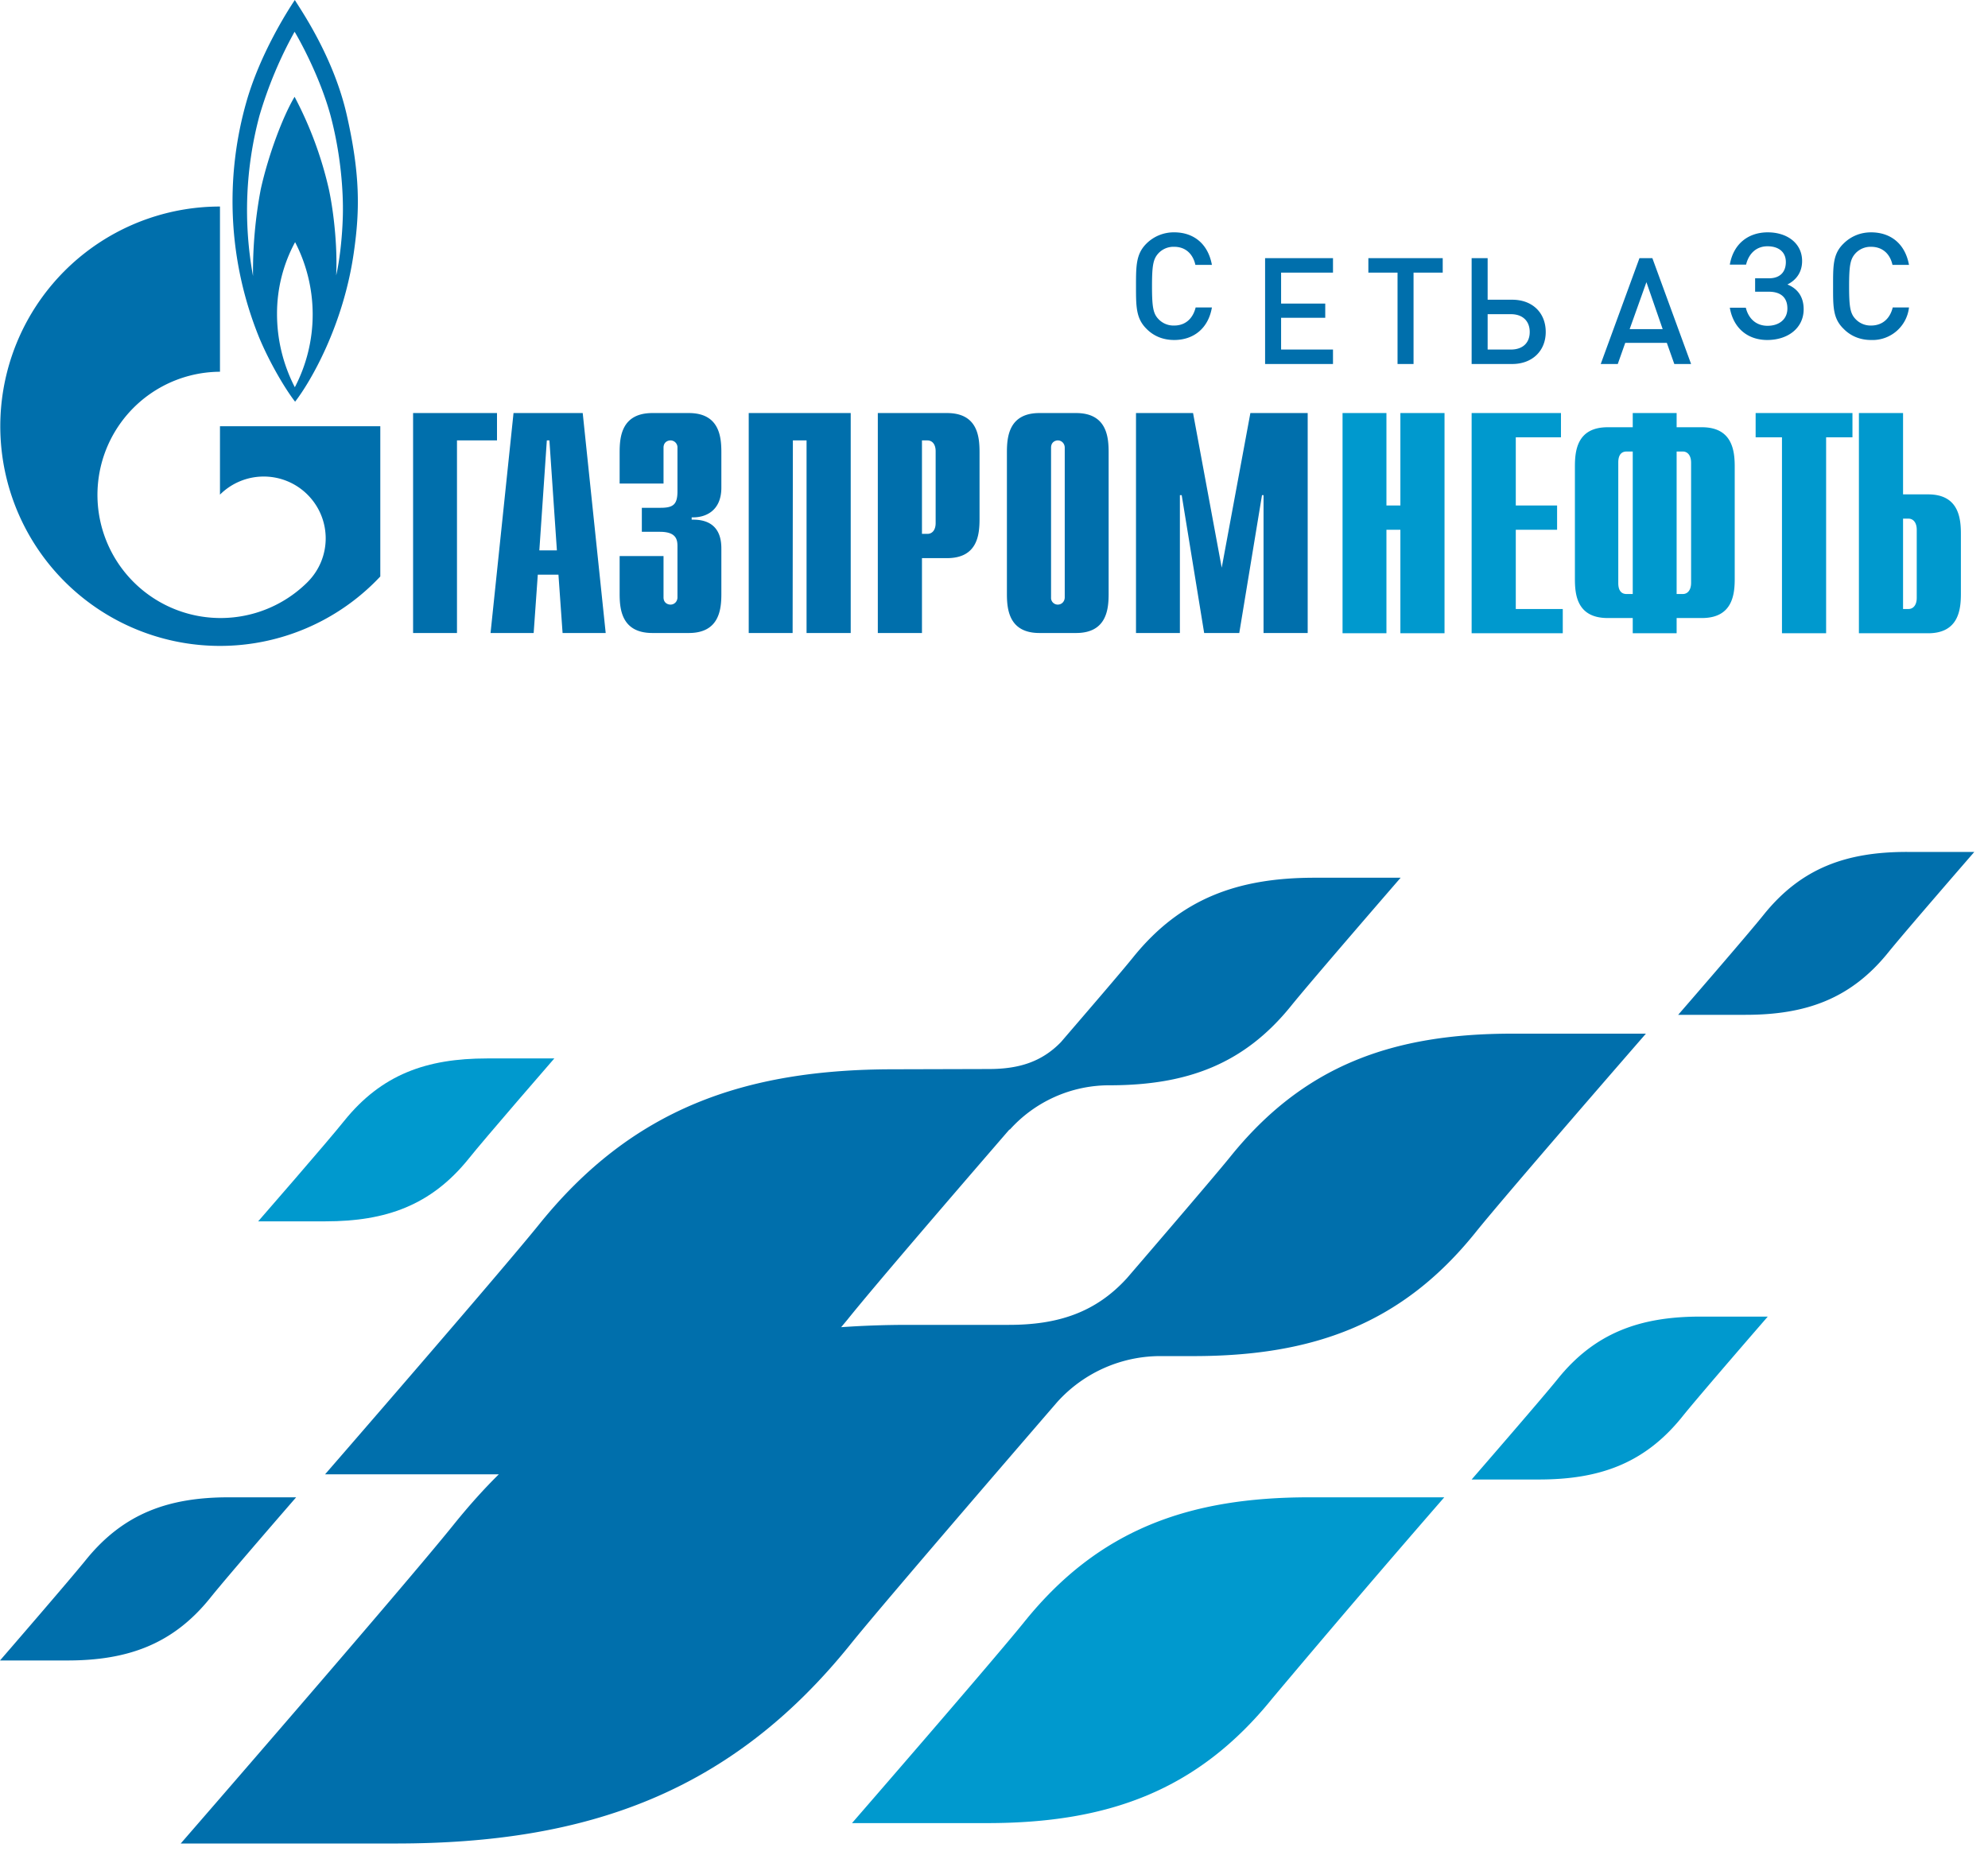 <svg xmlns="http://www.w3.org/2000/svg" width="77" height="72" viewBox="0 0 77 72"><path fill="#006fac" d="M13.02 10.67c.05-.95-.06-2.29-.28-3.33a14.57 14.57 0 0 0-1.33-3.59c-.46.77-1.02 2.27-1.31 3.58a17.1 17.1 0 0 0-.3 3.36 14.15 14.15 0 0 1 .25-6.21 16.02 16.02 0 0 1 1.36-3.25c.12.19.95 1.65 1.38 3.2.42 1.55.51 3.03.49 3.89-.02.88-.13 1.8-.26 2.35zm-2.29 1.5a5.8 5.8 0 0 1 .7-2.79 6.1 6.1 0 0 1-.01 5.62 6.16 6.16 0 0 1-.69-2.83zM11.42 0c-.29.43-1.33 2.07-1.86 3.89a14.04 14.04 0 0 0 .48 9.19c.4.96 1 1.98 1.39 2.48.57-.73 1.88-2.94 2.28-5.82.23-1.61.24-3-.28-5.29S11.6.31 11.42 0z"/><path fill="#006fac" d="M12.48 16.51H8.52v2.65a2.4 2.4 0 0 1 3.39 0c.94.94.94 2.45 0 3.39l-.01.01-.02.02a4.77 4.77 0 1 1-3.36-8.18V8a8.51 8.51 0 1 0 6.21 14.33v-5.82h-2.25M16 16h3.25v1.06H17.7v7.46H16V16M19 24.52h1.67l.16-2.26h.8l.16 2.26h1.67L22.57 16h-2.68zm2.18-7.46h.1l.29 4.26h-.68zM25.7 21.54v1.6c0 .22.17.28.27.28.16 0 .27-.13.27-.28v-1.98c0-.26-.05-.56-.68-.56h-.7v-.93h.72c.49 0 .66-.12.66-.64v-1.69a.27.27 0 0 0-.27-.28c-.1 0-.27.06-.27.28v1.39H24v-1.21c0-.59.07-1.52 1.27-1.52h1.41c1.19 0 1.26.93 1.26 1.52v1.37c0 .92-.64 1.17-1.15 1.15v.09c1.14-.03 1.15.85 1.15 1.15V23c0 .59-.07 1.52-1.26 1.52h-1.41c-1.2 0-1.27-.93-1.27-1.52v-1.46h1.7M29 16h3.95v8.52h-1.71v-7.46h-.53l-.01 7.46H29V16M34 24.52h1.71v-2.9h.97c1.19 0 1.26-.92 1.26-1.52v-2.58c0-.6-.07-1.52-1.26-1.52H34zm1.71-7.46h.21c.19 0 .32.15.32.42v2.78c0 .27-.13.42-.32.42h-.21zM39 23c0 .59.07 1.52 1.26 1.52h1.42c1.19 0 1.26-.93 1.26-1.52v-5.48c0-.59-.07-1.52-1.26-1.52h-1.42c-1.19 0-1.26.93-1.26 1.52zm1.97.42a.26.26 0 0 1-.26-.28v-5.8c0-.22.17-.28.26-.28.16 0 .27.13.27.28v5.8c0 .15-.11.28-.27.28zM48.43 16h2.22v8.52h-1.71v-5.34h-.06L48 24.52h-1.36l-.87-5.34h-.07v5.34H44V16h2.21l1.11 5.99L48.43 16"/><path fill="#0099ce" d="M52 16h1.7v3.58h.54V16h1.71v8.53h-1.71v-4.01h-.54v4.01H52V16M57 16h3.46v.94h-1.75v2.64h1.6v.94h-1.6v3.07h1.82v.94H57V16M64.94 23.01v-5.52h.24c.19 0 .32.16.32.43v4.66c0 .27-.13.43-.32.43zm-1.7 0H63c-.32 0-.32-.34-.32-.43v-4.66c0-.09 0-.43.32-.43h.24zm0 .93v.59h1.7v-.59h.98c1.19 0 1.27-.92 1.27-1.52v-4.34c0-.6-.08-1.53-1.27-1.53h-.98V16h-1.7v.55h-.97c-1.2 0-1.27.93-1.27 1.53v4.34c0 .6.07 1.52 1.27 1.52zM69.02 16.94H68V16h3.75v.94h-1.02v7.59h-1.71v-7.59M73.92 23.59c.19 0 .32-.16.32-.43v-2.64c0-.27-.13-.43-.32-.43h-.21v3.5zM73.71 16v3.15h.97c1.19 0 1.27.93 1.27 1.53V23c0 .6-.08 1.53-1.27 1.53H72V16zM39.67 62.83C38.42 64.38 33 70.62 33 70.62h5.23c4.68 0 8.16-1.25 11.05-4.83A599.9 599.9 0 0 1 55.94 58h-5.22c-4.68 0-8.17 1.25-11.05 4.83M60.33 53.42c-.62.77-3.33 3.89-3.33 3.89h2.61c2.34 0 4.08-.62 5.53-2.41.62-.78 3.33-3.9 3.33-3.9h-2.61c-2.34 0-4.09.63-5.53 2.42"/><path fill="#006fac" d="M73.86 33c-2.34 0-4.08.62-5.53 2.41-.62.78-3.33 3.9-3.33 3.9h2.61c2.34 0 4.08-.62 5.53-2.42.62-.77 3.33-3.89 3.33-3.89h-2.61M58.57 40.04c-4.63 0-8.07 1.23-10.92 4.77-.66.82-4 4.7-4 4.7-1.21 1.33-2.67 1.81-4.57 1.81H35.2c-.9 0-1.77.03-2.62.09l.25-.3c1-1.25 4.16-4.92 6.27-7.36l.01.01a5.18 5.18 0 0 1 3.91-1.72c2.95-.01 5.16-.81 6.99-3.08.79-.98 4.24-4.96 4.24-4.96h-3.33c-2.97 0-5.19.8-7.03 3.08-.45.56-1.76 2.08-2.8 3.29-.75.77-1.64 1.04-2.79 1.04l-3.68.01c-5.82 0-10.15 1.55-13.74 6.01-1.55 1.92-8.29 9.68-8.29 9.68h6.73c-.59.58-1.15 1.21-1.71 1.9C15.63 61.48 7 71.41 7 71.41h8.33c7.44 0 12.99-1.99 17.59-7.69 1.27-1.59 8.02-9.4 8.02-9.4a5.38 5.38 0 0 1 4.07-1.79h1.21c4.63 0 8.08-1.24 10.93-4.79 1.23-1.53 6.6-7.7 6.6-7.7h-5.18M8.86 58c-2.34 0-4.08.63-5.53 2.42-.62.77-3.33 3.9-3.33 3.9h2.61c2.34 0 4.09-.63 5.53-2.42.62-.78 3.33-3.9 3.33-3.9H8.86"/><path fill="#0099ce" d="M18.86 41c-2.34 0-4.08.62-5.53 2.42-.62.78-3.33 3.89-3.33 3.89h2.61c2.34 0 4.08-.62 5.53-2.41.62-.78 3.33-3.9 3.33-3.9h-2.61"/><path fill="#006fac" d="M45.48 13.17c-.43 0-.8-.15-1.08-.44-.4-.4-.4-.86-.4-1.64 0-.79 0-1.25.4-1.65A1.5 1.5 0 0 1 45.48 9c.75 0 1.31.44 1.46 1.26h-.64c-.09-.41-.37-.7-.82-.7a.8.8 0 0 0-.61.25c-.2.22-.25.45-.25 1.28 0 .82.05 1.06.25 1.27a.8.8 0 0 0 .61.25c.45 0 .73-.29.83-.7h.63c-.14.82-.72 1.26-1.46 1.26M49 14.1V10h2.63v.56h-2.01v1.2h1.71v.55h-1.71v1.23h2.01v.56H49M54.75 10.56v3.54h-.62v-3.54H53V10h2.88v.56h-1.13M57.62 12.17v1.37h.9c.46 0 .73-.26.73-.68 0-.42-.27-.69-.73-.69zM57 14.1V10h.62v1.61h.95c.79 0 1.3.51 1.3 1.25 0 .73-.52 1.24-1.3 1.24zM63.77 10.93l-.65 1.82h1.28zm.79 2.35h-1.61l-.29.82H62l1.5-4.1h.5l1.5 4.1h-.65zM67 11.92h.62c.1.41.39.7.84.7.46 0 .77-.26.77-.67 0-.42-.25-.65-.72-.65h-.53v-.52h.54c.41 0 .65-.23.65-.63 0-.39-.28-.61-.71-.61-.45 0-.73.3-.83.71H67c.14-.81.72-1.25 1.47-1.25.76 0 1.33.43 1.33 1.11 0 .42-.21.73-.57.91.4.16.63.48.63.96 0 .72-.6 1.19-1.41 1.19-.74 0-1.31-.44-1.45-1.25M72.47 13.17c-.42 0-.79-.15-1.07-.44-.41-.4-.4-.86-.4-1.64 0-.79-.01-1.25.4-1.65.28-.28.65-.44 1.07-.44.76 0 1.32.44 1.47 1.26h-.64c-.09-.41-.37-.7-.83-.7a.8.8 0 0 0-.6.25c-.2.22-.25.45-.25 1.28 0 .82.05 1.06.25 1.27a.8.8 0 0 0 .6.25c.46 0 .74-.29.84-.7h.63a1.42 1.42 0 0 1-1.47 1.26"/></svg>